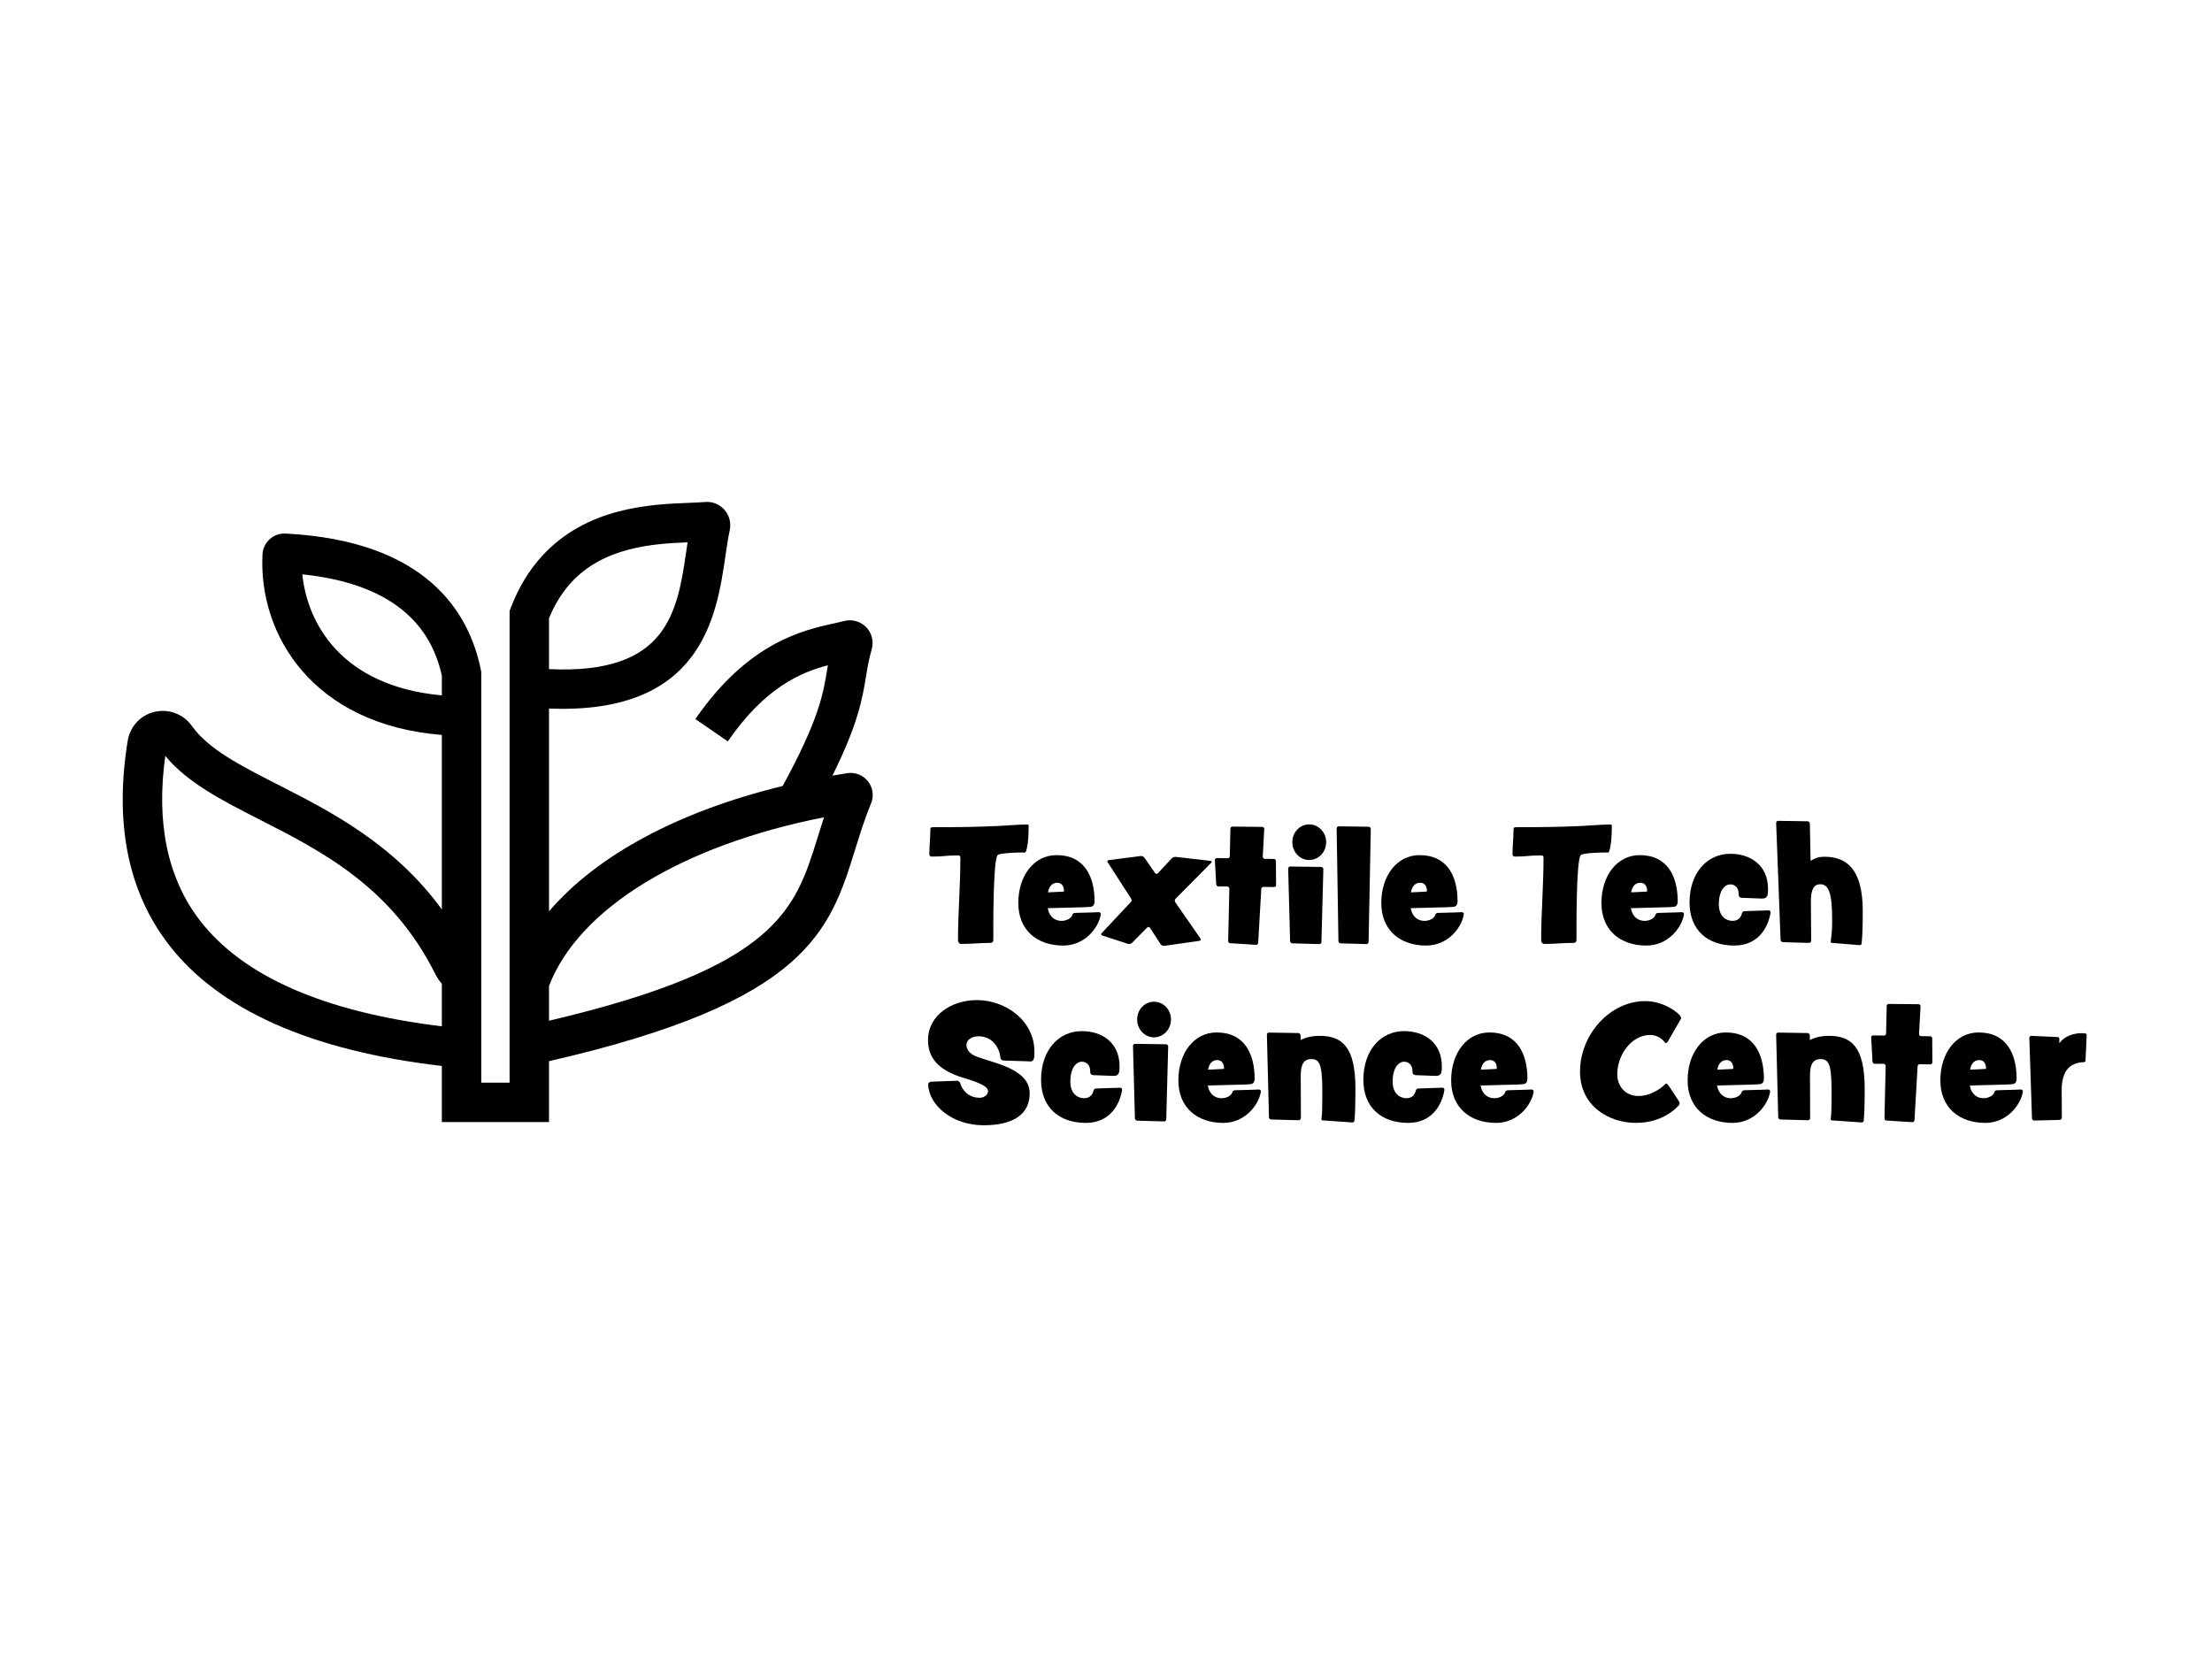 <?xml version="1.0" encoding="utf-8"?>
<!-- Generator: Adobe Illustrator 28.0.0, SVG Export Plug-In . SVG Version: 6.00 Build 0)  -->
<svg version="1.1" id="Layer_1" xmlns="http://www.w3.org/2000/svg" xmlns:xlink="http://www.w3.org/1999/xlink" x="0px" y="0px"
	 viewBox="0 0 449 341" style="enable-background:new 0 0 449 341;" xml:space="preserve">
<style type="text/css">
	.st0{display:none;}
	.st1{display:inline;fill:#B3B3B3;}
	.st2{display:inline;fill:#E1E0E2;}
	.st3{display:inline;fill:#BCC0C1;}
	.st4{stroke:#000000;stroke-miterlimit:10;}
	.st5{fill:#FFFFFF;}
	.st6{fill:none;stroke:#000000;stroke-width:8;stroke-miterlimit:10;}
</style>
<g>
	<g id="Background_00000157275070847310481910000006399366119245778339_" class="st0">
		<path class="st1" d="M415.09-428.94c0,256,0,256,0,512c-256,0-256,0-512,0c0-256,0-256,0-512
			C159.09-428.94,159.09-428.94,415.09-428.94z"/>
	</g>
</g>
<g>
	<g id="Background_00000013901797067625955430000017442066731439753131_" class="st0">
		<path class="st3" d="M363.25,88.46c-86.3,58.55-86.3,58.55-172.59,117.1c-40.59-59.82-40.59-59.82-81.17-119.64
			c86.3-58.55,86.3-58.55,172.59-117.1C322.66,28.64,322.66,28.64,363.25,88.46z"/>
	</g>
</g>
<path d="M176.19,158.62c-1-1.27-2.6-1.9-4.2-1.66c-1.01,0.16-2.02,0.33-3.02,0.5c5.23-10.55,6.07-15.6,6.82-20.15
	c0.29-1.8,0.58-3.5,1.15-5.47c0.47-1.6,0.03-3.34-1.13-4.53c-1.17-1.19-2.89-1.66-4.5-1.23c-0.62,0.17-1.31,0.32-2.08,0.49
	c-6.07,1.33-17.36,3.81-28.08,19.41l6.59,4.53c7.53-10.95,14.81-14.01,20.31-15.45c-0.05,0.32-0.1,0.64-0.16,0.95
	c-0.81,4.93-1.65,10.02-9.02,23.56c-21.14,5.14-37.69,14.06-47.43,25.44v-41.17c31.1,1.29,34.03-18.85,35.81-30.96
	c0.28-1.91,0.54-3.72,0.88-5.26c0.31-1.47-0.09-3.01-1.08-4.13c-0.98-1.11-2.45-1.71-3.94-1.58c-0.85,0.08-1.91,0.12-3.14,0.17
	c-7.81,0.3-20.87,0.82-30.02,10.88c-2.61,2.88-4.72,6.37-6.24,10.37l-0.27,0.69v95.77h-5.75v-83.4L97.61,136
	c-2.39-11.83-11.21-26.23-39.64-27.68c-1.21-0.06-2.34,0.34-3.22,1.14c-0.89,0.8-1.41,1.9-1.47,3.08
	c-0.83,16.35,10.23,34.56,36.41,36.66v35.42c-9.76-13.34-22.59-19.88-33.26-25.32c-7.57-3.86-14.11-7.19-17.45-11.89
	c-1.72-2.43-4.7-3.57-7.58-2.9c-2.85,0.65-4.99,2.95-5.47,5.84c-2.74,16.73,0.04,30.65,8.29,41.37
	c10.22,13.29,28.88,21.6,55.47,24.68v11.39h21.75v-12.36c52.54-12.04,57.01-26.43,62.17-43.06c0.93-3,1.9-6.11,3.2-9.28
	C177.43,161.6,177.19,159.88,176.19,158.62z M111.44,125.52c1.14-2.79,2.63-5.2,4.43-7.18c6.66-7.33,16.74-7.96,23.7-8.24
	c-0.08,0.53-0.16,1.07-0.24,1.62c-1.82,12.43-3.7,25.27-27.89,24.12V125.52z M89.69,208.36c-23.86-2.91-40.38-10.14-49.13-21.52
	c-6.55-8.52-8.91-19.75-7.01-33.38c4.53,5.46,11.39,8.96,19.24,12.97c12.52,6.38,26.71,13.62,35.52,31.22
	c0.37,0.75,0.84,1.45,1.38,2.07V208.36z M89.69,141.17c-20.64-1.89-27.36-14.92-28.32-24.57c16.21,1.68,25.73,8.6,28.32,20.6V141.17
	z M165.97,170c-4.55,14.68-8.17,26.33-54.53,37.22v-7.06c6.04-15.76,27.1-28.58,55.82-34.24C166.81,167.31,166.39,168.66,165.97,170
	z"/>
<g>
	<path d="M208.32,172.67c-0.15,0.54-0.39,0.39-0.78,0.39c-0.84,0-4.5,0.09-5.01,0.51c-0.99,0.81-0.9,15-0.9,17.28
		c0,0.36-0.24,0.57-0.6,0.57c-1.95,0-3.9,0.21-5.88,0.21c-0.48,0-0.69-0.39-0.69-0.81c0-5.52,0.48-11.04,0.48-16.56
		c0-0.54-0.12-0.6-0.66-0.6c-2.37,0-2.73,0.24-5.1,0.24c-0.3,0-0.54-0.12-0.54-0.48c0-1.68,0.21-3.36,0.21-5.07
		c0-0.39,0.24-0.42,0.63-0.42c4.77,0,8.31-0.03,13.05-0.24c1.98-0.09,3.93-0.3,5.91-0.3c0.21,0,0.36,0,0.36,0.24
		C208.8,169.19,208.74,171.2,208.32,172.67z"/>
	<path d="M223.44,185.69c-0.48,2.73-3.27,6.27-7.62,6.27c-5.22,0-9.12-3.03-9.12-8.64c0-5.55,3.18-9.72,7.77-9.72
		c5.73,0,7.71,4.47,7.71,9.36c0,0.93-0.48,1.14-0.96,1.14c0,0.03-0.51,0.09-8.55,0.27c0.36,1.92,1.62,2.58,2.79,2.58
		c1.05,0,2.01-0.54,2.19-1.2c0.06-0.27,0.27-0.42,0.66-0.42c3.15-0.06,4.62-0.15,4.68-0.15h-0.03h0.03c0.3,0,0.45,0.15,0.45,0.39
		C223.44,185.63,223.44,185.66,223.44,185.69z M214.62,179.21c-0.93,0-1.65,0.57-1.89,1.95c1.26-0.06,3-0.15,3.12-0.15
		c0.09,0,0.12-0.03,0.12-0.15C215.97,179.99,215.55,179.21,214.62,179.21z"/>
	<path d="M238.62,182.45c-0.18,0.21-0.21,0.51-0.06,0.72l5.13,7.38c0.12,0.21,0.03,0.42-0.21,0.45l-7.17,1.02
		c-0.27,0.03-0.57-0.12-0.72-0.33l-2.16-3.33c-0.12-0.21-0.39-0.24-0.57-0.06l-3.09,3.12c-0.18,0.18-0.54,0.27-0.78,0.21l-5.25-1.71
		c-0.24-0.09-0.3-0.3-0.12-0.48l5.91-6.3c0.18-0.18,0.21-0.51,0.06-0.72l-4.74-7.35c-0.15-0.21-0.06-0.42,0.18-0.45l6.54-0.84
		c0.27-0.03,0.57,0.12,0.72,0.33l2.16,3.12c0.15,0.21,0.42,0.24,0.6,0.03l2.82-3.03c0.18-0.18,0.54-0.3,0.78-0.27l7.08,0.81
		c0.24,0.03,0.3,0.21,0.12,0.39L238.62,182.45z"/>
	<path d="M259.02,179.66c0,0.24-0.18,0.42-0.39,0.42l-2.16-0.03c-0.24,0-0.45,0.18-0.45,0.42l-0.63,10.95
		c-0.03,0.24-0.21,0.39-0.42,0.39h-0.03l-5.25-0.33c-0.21,0-0.39-0.21-0.39-0.42c0-0.03,0-0.03,0-0.03l0.24-10.62v-0.03
		c0-0.21-0.21-0.39-0.42-0.42h-1.8c-0.24,0-0.42-0.21-0.45-0.42l-0.27-4.92v-0.03c0-0.21,0.18-0.39,0.39-0.39l2.22,0.03
		c0.24,0,0.42-0.18,0.42-0.42l0.12-5.58c0-0.24,0.18-0.42,0.42-0.42l6.06,0.06c0.21,0,0.39,0.18,0.39,0.42l-0.3,5.61
		c0,0.03,0,0.03,0,0.03c0,0.24,0.18,0.42,0.39,0.42l1.86,0.03c0.24,0,0.42,0.18,0.42,0.42L259.02,179.66z"/>
	<path d="M268.23,191.24c0,0.24-0.21,0.42-0.42,0.42c-0.03,0-0.03,0-0.03,0l-5.43-0.15c-0.27,0-0.45-0.21-0.48-0.45l-0.39-14.73
		c0-0.24,0.18-0.42,0.42-0.42l6.27,0.09c0.24,0,0.45,0.21,0.45,0.45L268.23,191.24z M265.74,174.59c-1.89,0-3.42-1.62-3.42-3.63
		c0-1.98,1.53-3.6,3.42-3.6c1.92,0,3.45,1.62,3.45,3.6C269.19,172.97,267.66,174.59,265.74,174.59z"/>
	<path d="M277.8,191.24c0,0.24-0.18,0.42-0.42,0.42c-0.03,0-0.03,0-0.03,0l-5.22-0.15c-0.24,0-0.45-0.21-0.45-0.45l-0.36-22.86
		c0-0.03,0-0.03,0-0.03c0-0.24,0.18-0.42,0.42-0.42l6.06,0.09c0.24,0,0.45,0.21,0.45,0.45L277.8,191.24z"/>
	<path d="M297.12,185.69c-0.48,2.73-3.27,6.27-7.62,6.27c-5.22,0-9.12-3.03-9.12-8.64c0-5.55,3.18-9.72,7.77-9.72
		c5.73,0,7.71,4.47,7.71,9.36c0,0.93-0.48,1.14-0.96,1.14c0,0.03-0.51,0.09-8.55,0.27c0.36,1.92,1.62,2.58,2.79,2.58
		c1.05,0,2.01-0.54,2.19-1.2c0.06-0.27,0.27-0.42,0.66-0.42c3.15-0.06,4.62-0.15,4.68-0.15h-0.03h0.03c0.3,0,0.45,0.15,0.45,0.39
		C297.12,185.63,297.12,185.66,297.12,185.69z M288.29,179.21c-0.93,0-1.65,0.57-1.89,1.95c1.26-0.06,3-0.15,3.12-0.15
		c0.09,0,0.12-0.03,0.12-0.15C289.65,179.99,289.23,179.21,288.29,179.21z"/>
	<path d="M326.69,172.67c-0.15,0.54-0.39,0.39-0.78,0.39c-0.84,0-4.5,0.09-5.01,0.51c-0.99,0.81-0.9,15-0.9,17.28
		c0,0.36-0.24,0.57-0.6,0.57c-1.95,0-3.9,0.21-5.88,0.21c-0.48,0-0.69-0.39-0.69-0.81c0-5.52,0.48-11.04,0.48-16.56
		c0-0.54-0.12-0.6-0.66-0.6c-2.37,0-2.73,0.24-5.1,0.24c-0.3,0-0.54-0.12-0.54-0.48c0-1.68,0.21-3.36,0.21-5.07
		c0-0.39,0.24-0.42,0.63-0.42c4.77,0,8.31-0.03,13.05-0.24c1.98-0.09,3.93-0.3,5.91-0.3c0.21,0,0.36,0,0.36,0.24
		C327.17,169.19,327.11,171.2,326.69,172.67z"/>
	<path d="M341.81,185.69c-0.48,2.73-3.27,6.27-7.62,6.27c-5.22,0-9.12-3.03-9.12-8.64c0-5.55,3.18-9.72,7.77-9.72
		c5.73,0,7.71,4.47,7.71,9.36c0,0.93-0.48,1.14-0.96,1.14c0,0.03-0.51,0.09-8.55,0.27c0.36,1.92,1.62,2.58,2.79,2.58
		c1.05,0,2.01-0.54,2.19-1.2c0.06-0.27,0.27-0.42,0.66-0.42c3.15-0.06,4.62-0.15,4.68-0.15h-0.03h0.03c0.3,0,0.45,0.15,0.45,0.39
		C341.81,185.63,341.81,185.66,341.81,185.69z M332.99,179.21c-0.93,0-1.65,0.57-1.89,1.95c1.26-0.06,3-0.15,3.12-0.15
		c0.09,0,0.12-0.03,0.12-0.15C334.34,179.99,333.92,179.21,332.99,179.21z"/>
	<path d="M359.39,185.33c-0.45,2.7-2.31,6.63-7.35,6.63c-5.4,0-9.09-3.12-9.09-8.73c0-6.18,3.69-9.9,8.25-9.9
		c4.23,0,7.68,2.4,7.68,7.14c0,0.33,0,0.84-0.09,1.2c-0.15,0.57-0.6,0.78-1.14,0.75l-4.02-0.15c-0.66-0.03-0.72-0.39-0.72-0.93
		c0-0.93-0.6-1.8-1.68-1.8c-1.23,0-2.34,1.44-2.34,3.96c0,2.7,1.62,3.45,2.79,3.45c1.35,0,1.74-0.9,1.92-1.56
		c0.09-0.3,0.27-0.42,0.66-0.42c3.15-0.09,4.62-0.15,4.68-0.15c0.3,0,0.45,0.12,0.45,0.39C359.39,185.24,359.39,185.3,359.39,185.33
		z"/>
	<path d="M377.87,191.57c-0.03,0.18-0.15,0.3-0.39,0.3c0,0,0,0-0.03,0l-5.61-0.45c-0.15,0-0.24-0.12-0.24-0.24v-0.03
		c0.12-1.02,0.3-1.89,0.3-4.26c0-5.43-0.63-7.38-2.43-7.38c-1.23,0-1.89,0.99-1.89,3.48l0.06,7.98c0,0.24-0.21,0.45-0.42,0.45
		c-0.03,0-0.03,0-0.03,0l-5.28-0.15c-0.27,0-0.45-0.21-0.48-0.45l-0.9-23.76c0-0.24,0.18-0.42,0.42-0.42l5.97,0.09
		c0.24,0,0.42,0.21,0.45,0.45l0.15,7.59c0.57-0.33,1.23-0.84,2.82-0.84c4.41,0,7.77,2.4,7.77,11.04
		C378.11,188.63,377.99,190.73,377.87,191.57z"/>
	<path d="M209.94,214.55c-0.06,0.54-0.3,0.93-0.69,0.93c0,0,0,0-0.03,0l-5.52-0.18c-0.36,0-0.6-0.33-0.63-0.57
		c-0.18-2.01-1.62-4.35-4.41-4.35c-1.56,0-2.49,0.81-2.49,1.77c0,0.78,0.54,1.74,1.89,2.28c3.6,1.41,10.95,2.52,10.95,7.53
		c0,4.14-3.18,6.48-9.33,6.48c-6.51,0-11.1-4.14-11.28-8.22c0-0.03,0-0.03,0-0.03c0-0.42,0.42-0.6,0.63-0.6l5.19-0.18
		c0.03,0,0.03,0,0.03,0c0.39,0,0.6,0.33,0.66,0.51c0.36,1.26,1.59,2.94,3.93,2.94c0.99,0,1.71-0.63,1.71-1.38
		c0-1.44-4.74-2.52-5.85-2.94c-3.06-1.11-6.33-2.94-6.33-7.38c0-5.07,4.83-8.13,9.9-8.13c5.94,0,11.7,4.23,11.7,10.44
		C209.97,213.83,210,214.19,209.94,214.55z"/>
	<path d="M227.76,221.33c-0.45,2.7-2.31,6.63-7.35,6.63c-5.4,0-9.09-3.12-9.09-8.73c0-6.18,3.69-9.9,8.25-9.9
		c4.23,0,7.68,2.4,7.68,7.14c0,0.33,0,0.84-0.09,1.2c-0.15,0.57-0.6,0.78-1.14,0.75l-4.02-0.15c-0.66-0.03-0.72-0.39-0.72-0.93
		c0-0.93-0.6-1.8-1.68-1.8c-1.23,0-2.34,1.44-2.34,3.96c0,2.7,1.62,3.45,2.79,3.45c1.35,0,1.74-0.9,1.92-1.56
		c0.09-0.3,0.27-0.42,0.66-0.42c3.15-0.09,4.62-0.15,4.68-0.15c0.3,0,0.45,0.12,0.45,0.39C227.76,221.24,227.76,221.3,227.76,221.33
		z"/>
	<path d="M236.73,227.24c0,0.24-0.21,0.42-0.42,0.42c-0.03,0-0.03,0-0.03,0l-5.43-0.15c-0.27,0-0.45-0.21-0.48-0.45l-0.39-14.73
		c0-0.24,0.18-0.42,0.42-0.42l6.27,0.09c0.24,0,0.45,0.21,0.45,0.45L236.73,227.24z M234.24,210.59c-1.89,0-3.42-1.62-3.42-3.63
		c0-1.98,1.53-3.6,3.42-3.6c1.92,0,3.45,1.62,3.45,3.6C237.69,208.97,236.16,210.59,234.24,210.59z"/>
	<path d="M255.93,221.69c-0.48,2.73-3.27,6.27-7.62,6.27c-5.22,0-9.12-3.03-9.12-8.64c0-5.55,3.18-9.72,7.77-9.72
		c5.73,0,7.71,4.47,7.71,9.36c0,0.93-0.48,1.14-0.96,1.14c0,0.03-0.51,0.09-8.55,0.27c0.36,1.92,1.62,2.58,2.79,2.58
		c1.05,0,2.01-0.54,2.19-1.2c0.06-0.27,0.27-0.42,0.66-0.42c3.15-0.06,4.62-0.15,4.68-0.15h-0.03h0.03c0.3,0,0.45,0.15,0.45,0.39
		C255.93,221.63,255.93,221.66,255.93,221.69z M247.11,215.21c-0.93,0-1.65,0.57-1.89,1.95c1.26-0.06,3-0.15,3.12-0.15
		c0.09,0,0.12-0.03,0.12-0.15C248.46,215.99,248.04,215.21,247.11,215.21z"/>
	<path d="M274.92,227.57c-0.03,0.18-0.18,0.3-0.39,0.3c-0.03,0-0.03,0-0.03,0l-6.03-0.42c-0.15,0-0.24-0.12-0.24-0.24v-0.03
		c0.15-1.02,0.18-2.4,0.18-4.77c0-5.43-0.21-7.41-2.19-7.41c-1.53,0-2.22,0.99-2.19,3.48l0.03,8.49c0,0.24-0.18,0.45-0.42,0.45
		l-5.61-0.15c-0.24,0-0.45-0.21-0.45-0.45l-0.42-16.74v-0.03c0-0.24,0.18-0.42,0.42-0.42l5.97,0.09c0.24,0.03,0.42,0.21,0.45,0.48
		v0.93c1.02-0.51,2.28-0.84,3.84-0.84c4.44,0,7.29,2.04,7.29,10.68C275.12,224.63,275.04,226.73,274.92,227.57z"/>
	<path d="M293.18,221.33c-0.45,2.7-2.31,6.63-7.35,6.63c-5.4,0-9.09-3.12-9.09-8.73c0-6.18,3.69-9.9,8.25-9.9
		c4.23,0,7.68,2.4,7.68,7.14c0,0.33,0,0.84-0.09,1.2c-0.15,0.57-0.6,0.78-1.14,0.75l-4.02-0.15c-0.66-0.03-0.72-0.39-0.72-0.93
		c0-0.93-0.6-1.8-1.68-1.8c-1.23,0-2.34,1.44-2.34,3.96c0,2.7,1.62,3.45,2.79,3.45c1.35,0,1.74-0.9,1.92-1.56
		c0.09-0.3,0.27-0.42,0.66-0.42c3.15-0.09,4.62-0.15,4.68-0.15c0.3,0,0.45,0.12,0.45,0.39C293.18,221.24,293.18,221.3,293.18,221.33
		z"/>
	<path d="M311.3,221.69c-0.48,2.73-3.27,6.27-7.62,6.27c-5.22,0-9.12-3.03-9.12-8.64c0-5.55,3.18-9.72,7.77-9.72
		c5.73,0,7.71,4.47,7.71,9.36c0,0.93-0.48,1.14-0.96,1.14c0,0.03-0.51,0.09-8.55,0.27c0.36,1.92,1.62,2.58,2.79,2.58
		c1.05,0,2.01-0.54,2.19-1.2c0.06-0.27,0.27-0.42,0.66-0.42c3.15-0.06,4.62-0.15,4.68-0.15h-0.03h0.03c0.3,0,0.45,0.15,0.45,0.39
		C311.3,221.63,311.3,221.66,311.3,221.69z M302.48,215.21c-0.93,0-1.65,0.57-1.89,1.95c1.26-0.06,3-0.15,3.12-0.15
		c0.09,0,0.12-0.03,0.12-0.15C303.83,215.99,303.42,215.21,302.48,215.21z"/>
	<path d="M341.18,206.87c-0.15,0.21-2.49,4.35-2.64,4.59c-0.15,0.21-0.33,0.3-0.42,0.3c-0.06,0-0.09-0.03-0.12-0.06
		c-0.15-0.24-1.17-1.59-3.06-1.59c-3.78,0-6.66,4.05-6.66,7.98c0,2.52,1.74,4.41,4.26,4.41c2.94,0,5.22-2.1,5.4-2.34
		c0.09-0.12,0.18-0.18,0.27-0.18s0.21,0.06,0.33,0.21c0.27,0.3,2.07,3.09,2.25,3.36c0.09,0.15,0.15,0.3,0.15,0.45
		c0,0.12-0.06,0.24-0.12,0.33c-0.24,0.3-3.06,3.63-8.76,3.63c-5.43,0-11.34-3.39-11.34-10.41c0-7.56,6.12-14.31,13.2-14.31
		c4.05,0,6.75,2.49,7.02,2.85c0.15,0.24,0.3,0.45,0.3,0.6C341.24,206.75,341.21,206.81,341.18,206.87z"/>
	<path d="M359.3,221.69c-0.48,2.73-3.27,6.27-7.62,6.27c-5.22,0-9.12-3.03-9.12-8.64c0-5.55,3.18-9.72,7.77-9.72
		c5.73,0,7.71,4.47,7.71,9.36c0,0.93-0.48,1.14-0.96,1.14c0,0.03-0.51,0.09-8.55,0.27c0.36,1.92,1.62,2.58,2.79,2.58
		c1.05,0,2.01-0.54,2.19-1.2c0.06-0.27,0.27-0.42,0.66-0.42c3.15-0.06,4.62-0.15,4.68-0.15h-0.03h0.03c0.3,0,0.45,0.15,0.45,0.39
		C359.3,221.63,359.3,221.66,359.3,221.69z M350.48,215.21c-0.93,0-1.65,0.57-1.89,1.95c1.26-0.06,3-0.15,3.12-0.15
		c0.09,0,0.12-0.03,0.12-0.15C351.83,215.99,351.41,215.21,350.48,215.21z"/>
	<path d="M378.29,227.57c-0.03,0.18-0.18,0.3-0.39,0.3c-0.03,0-0.03,0-0.03,0l-6.03-0.42c-0.15,0-0.24-0.12-0.24-0.24v-0.03
		c0.15-1.02,0.18-2.4,0.18-4.77c0-5.43-0.21-7.41-2.19-7.41c-1.53,0-2.22,0.99-2.19,3.48l0.03,8.49c0,0.24-0.18,0.45-0.42,0.45
		l-5.61-0.15c-0.24,0-0.45-0.21-0.45-0.45l-0.42-16.74v-0.03c0-0.24,0.18-0.42,0.42-0.42l5.97,0.09c0.24,0.03,0.42,0.21,0.45,0.48
		v0.93c1.02-0.51,2.28-0.84,3.84-0.84c4.44,0,7.29,2.04,7.29,10.68C378.5,224.63,378.41,226.73,378.29,227.57z"/>
	<path d="M392.24,215.66c0,0.24-0.18,0.42-0.39,0.42l-2.16-0.03c-0.24,0-0.45,0.18-0.45,0.42l-0.63,10.95
		c-0.03,0.24-0.21,0.39-0.42,0.39h-0.03l-5.25-0.33c-0.21,0-0.39-0.21-0.39-0.42c0-0.03,0-0.03,0-0.03l0.24-10.62v-0.03
		c0-0.21-0.21-0.39-0.42-0.42h-1.8c-0.24,0-0.42-0.21-0.45-0.42l-0.27-4.92v-0.03c0-0.21,0.18-0.39,0.39-0.39l2.22,0.03
		c0.24,0,0.42-0.18,0.42-0.42l0.12-5.58c0-0.24,0.18-0.42,0.42-0.42l6.06,0.06c0.21,0,0.39,0.18,0.39,0.42l-0.3,5.61
		c0,0.03,0,0.03,0,0.03c0,0.24,0.18,0.42,0.39,0.42l1.86,0.03c0.24,0,0.42,0.18,0.42,0.42L392.24,215.66z"/>
	<path d="M410.6,221.69c-0.48,2.73-3.27,6.27-7.62,6.27c-5.22,0-9.12-3.03-9.12-8.64c0-5.55,3.18-9.72,7.77-9.72
		c5.73,0,7.71,4.47,7.71,9.36c0,0.93-0.48,1.14-0.96,1.14c0,0.03-0.51,0.09-8.55,0.27c0.36,1.92,1.62,2.58,2.79,2.58
		c1.05,0,2.01-0.54,2.19-1.2c0.06-0.27,0.27-0.42,0.66-0.42c3.15-0.06,4.62-0.15,4.68-0.15h-0.03h0.03c0.3,0,0.45,0.15,0.45,0.39
		C410.6,221.63,410.6,221.66,410.6,221.69z M401.78,215.21c-0.93,0-1.65,0.57-1.89,1.95c1.26-0.06,3-0.15,3.12-0.15
		c0.09,0,0.12-0.03,0.12-0.15C403.13,215.99,402.71,215.21,401.78,215.21z"/>
	<path d="M423.56,210.08c0,0.63-0.21,4.56-0.24,5.28c0,0.15-0.12,0.24-0.3,0.27c-3.21,0.09-4.56,2.13-4.53,5.82
		c0,0,0.03,2.37,0.03,5.43c0,0.27-0.21,0.48-0.48,0.48l-5.1,0.12h-0.03c-0.24,0-0.45-0.18-0.45-0.45l-0.54-16.29v-0.03
		c0-0.24,0.18-0.42,0.42-0.42h0.03l5.16,0.24c0.39,0,0.48,0.09,0.48,0.42v0.72c0,0.06,0,0.12,0.03,0.12c0,0,0.03-0.03,0.06-0.09
		c1.05-1.47,3.03-1.95,4.38-1.95c0.33,0,0.6,0.03,0.84,0.06c0.09,0.03,0.24,0.09,0.24,0.24V210.08z"/>
</g>
</svg>
